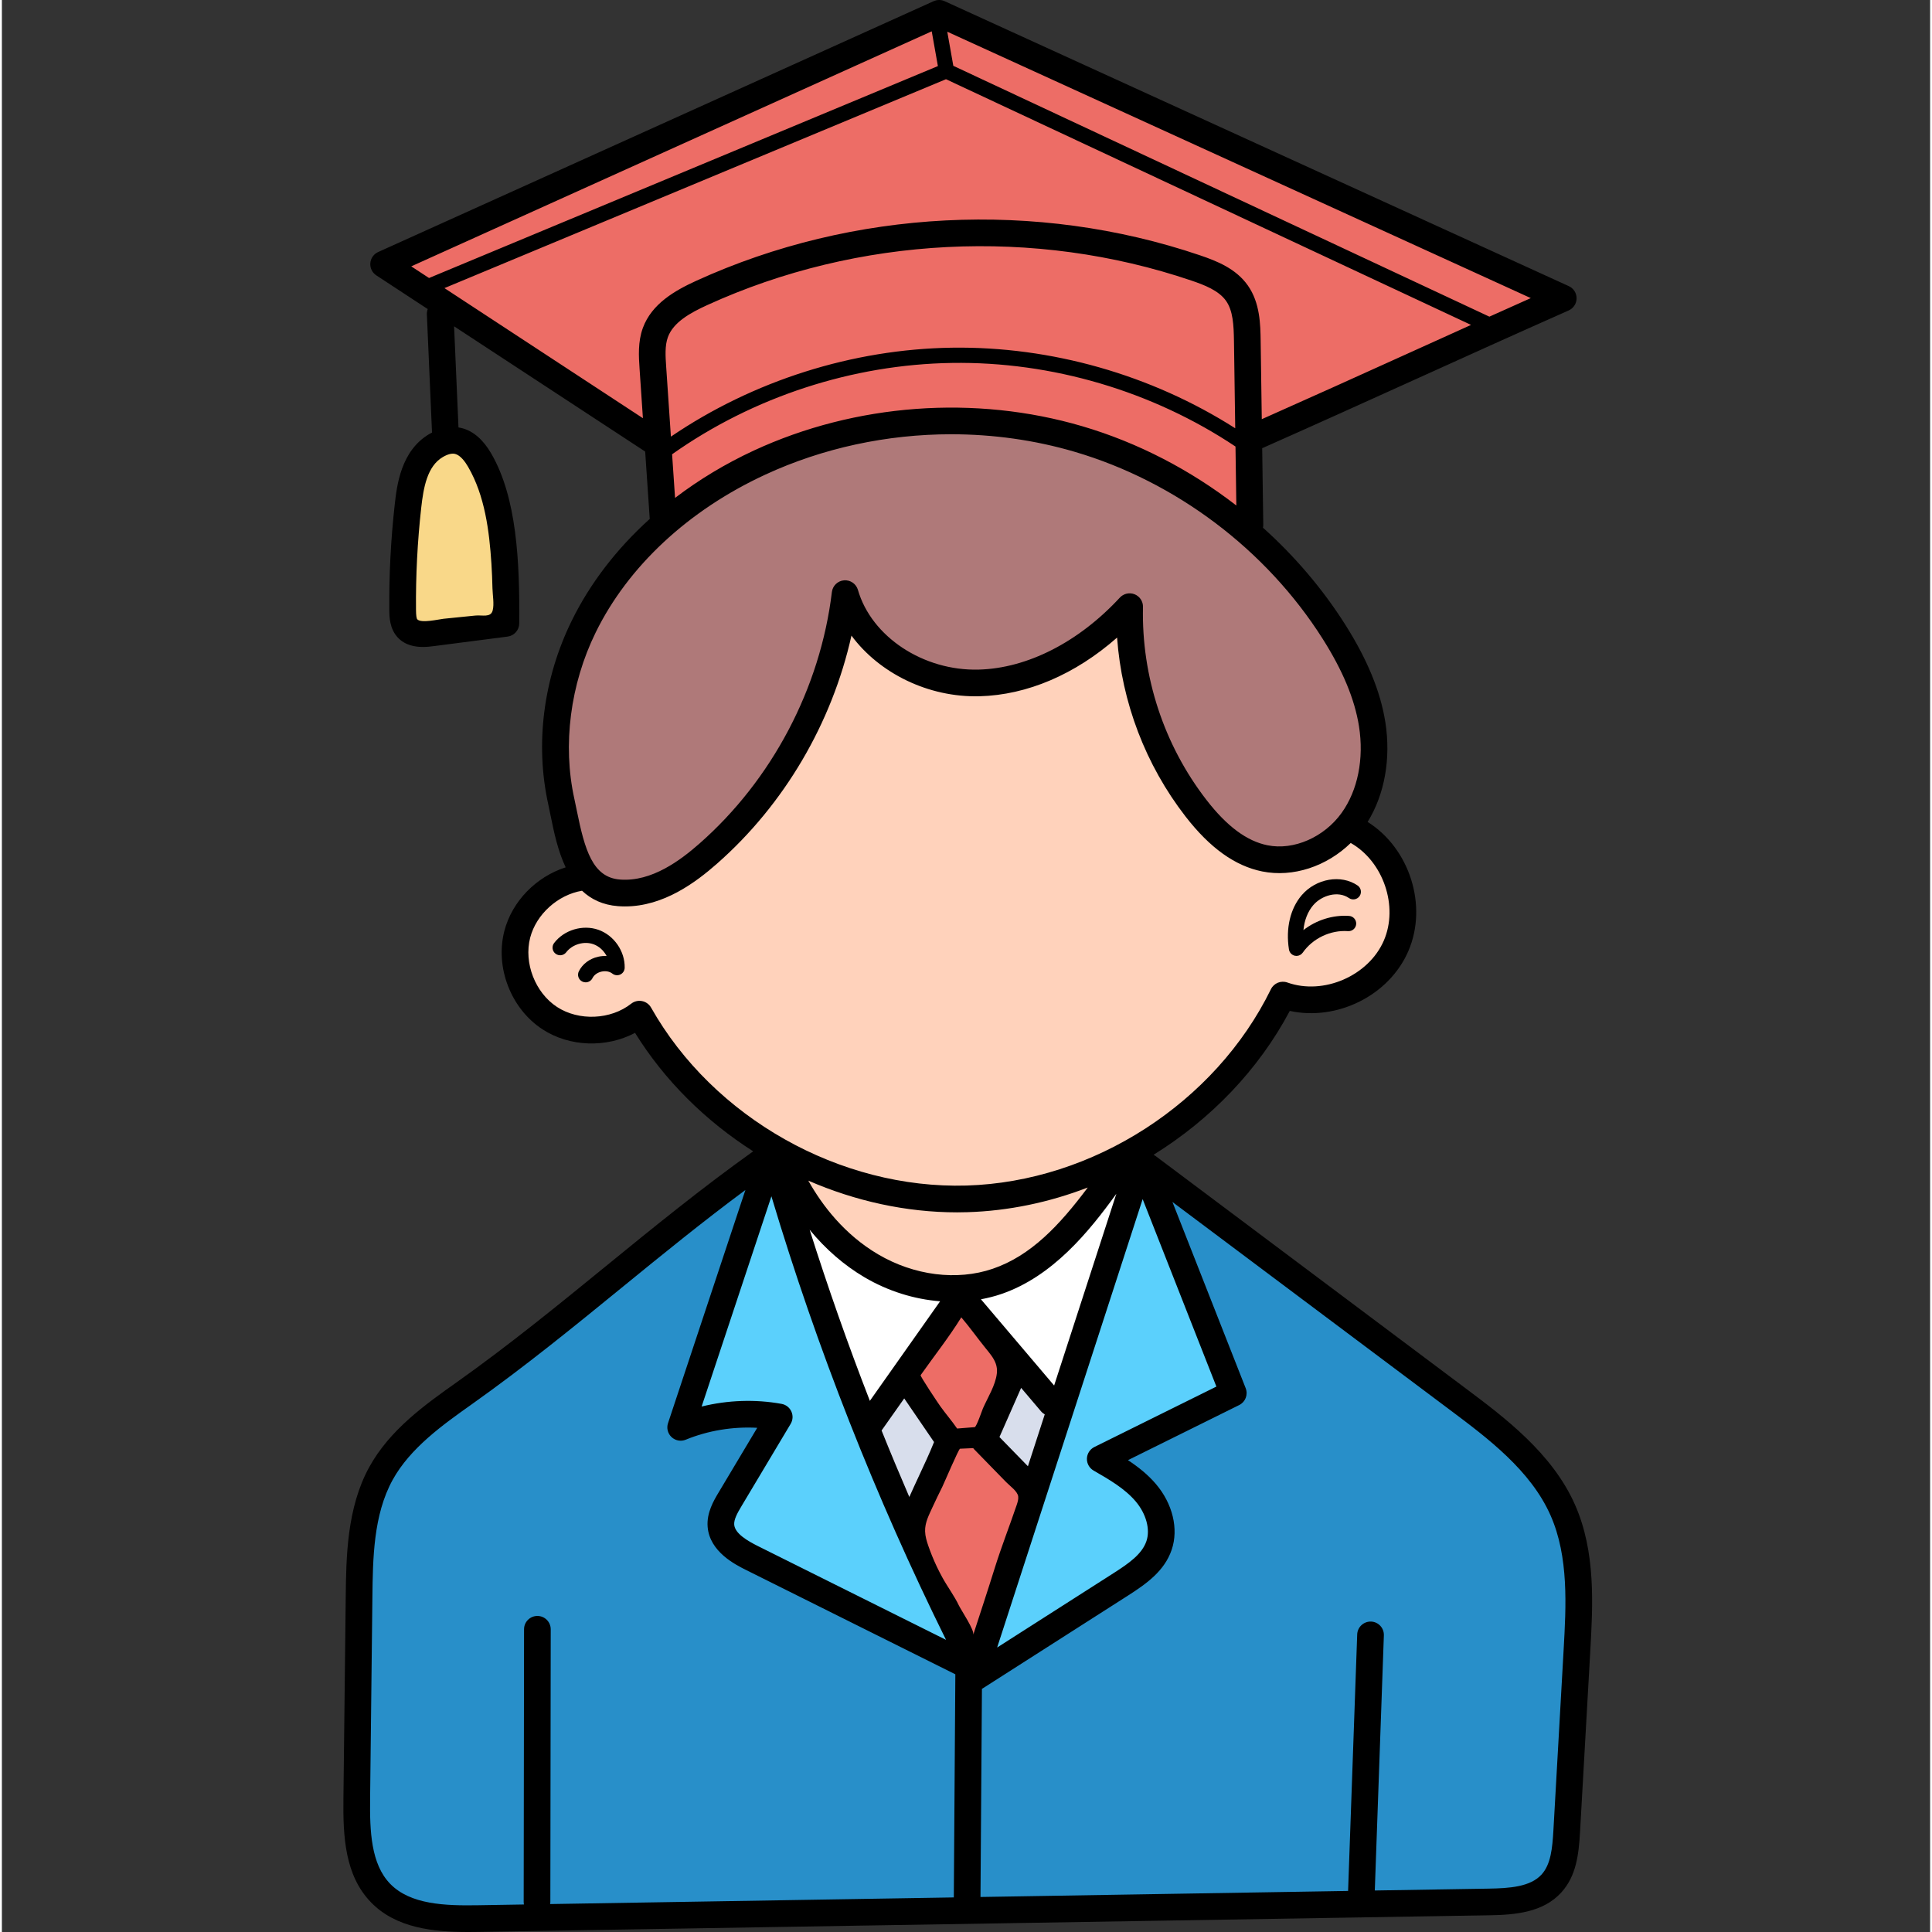 <svg xmlns="http://www.w3.org/2000/svg" height="511pt" version="1.1" viewBox="-90 0 511 511.999" width="511pt">
<rect x="-90" y="0" width="511" height="511.999" fill="#333333" stroke="none"/>
<g id="surface1">
<path d="M 187.703 372.109 L 179.301 362.203 L 170.812 381.473 L 183.234 394.223 L 189.98 373.438 L 187.863 372.227 C 187.785 372.184 187.719 372.129 187.703 372.109 Z M 187.703 372.109 " style=" stroke:none;fill-rule:nonzero;fill:rgb(84.706%,87.059%,92.549%);fill-opacity:1;" />
<path d="M 139.742 378.703 L 140.348 380.219 C 142.699 386.066 145.18 392.016 147.73 397.91 L 150.469 404.246 L 153.23 397.922 C 153.887 396.422 154.574 394.938 155.254 393.473 L 155.758 392.387 C 157.207 389.293 158.613 386.27 159.816 383.281 L 160.414 381.793 L 149.16 365.34 Z M 139.742 378.703 " style=" stroke:none;fill-rule:nonzero;fill:rgb(84.706%,87.059%,92.549%);fill-opacity:1;" />
<path d="M 295.574 371.262 L 213.539 309.789 L 236.832 368.984 C 236.934 369.242 236.82 369.539 236.574 369.66 L 202.418 386.578 L 206.77 389.453 C 209.68 391.375 211.832 393.207 213.535 395.211 C 217.301 399.645 218.695 405.199 217.18 409.703 C 215.594 414.398 211.52 417.309 206.75 420.363 L 168.371 444.883 L 168.297 444.918 L 166.734 445.828 L 166.312 505.77 L 269.652 504.062 L 272.172 433.246 C 272.18 432.957 272.422 432.727 272.727 432.727 C 272.906 432.734 273.023 432.824 273.094 432.898 C 273.16 432.969 273.242 433.098 273.234 433.285 L 270.723 504.051 L 304.062 503.5 C 310.188 503.398 316.484 502.953 320.27 498.773 C 323.344 495.367 323.855 490.598 324.168 485.168 L 326.867 437.363 C 327.547 425.496 328.316 412.043 323.148 400.367 C 317.562 387.738 305.887 378.988 295.574 371.262 Z M 295.574 371.262 " style=" stroke:none;fill-rule:nonzero;fill:rgb(15.686%,56.078%,78.824%);fill-opacity:1;" />
<path d="M 100.023 404.383 C 99.793 401.617 101.359 398.988 102.52 397.039 L 115.297 375.652 L 110.336 375.387 C 109.492 375.34 108.633 375.316 107.785 375.316 C 101.707 375.316 95.586 376.504 90.07 378.762 C 90.012 378.785 89.949 378.797 89.883 378.797 C 89.75 378.797 89.617 378.746 89.52 378.652 C 89.371 378.516 89.312 378.297 89.383 378.094 L 112.883 307.297 L 105.258 312.949 C 93.871 321.391 83.102 330.168 72.688 338.656 C 60.051 348.969 46.98 359.637 32.773 369.715 C 24.875 375.316 15.926 381.668 10.926 390.734 C 5.438 400.707 5.309 412.719 5.195 423.316 L 4.586 476.734 C 4.477 485.844 4.863 495.246 10.738 501.305 C 16.375 507.133 25.008 507.938 33.5 507.938 C 34.449 507.938 35.398 507.926 36.344 507.91 L 48.395 507.711 L 51.902 507.633 L 51.898 507.648 L 165.242 505.781 L 165.688 441.863 L 108.633 413.414 C 105.965 412.086 100.418 409.324 100.023 404.383 Z M 52.355 504.039 C 52.355 504.035 52.352 504.031 52.352 504.031 C 52.352 504.031 51.934 507.355 51.934 507.355 L 51.281 504.102 L 51.383 431.77 C 51.383 431.477 51.621 431.242 51.922 431.242 C 52.098 431.242 52.219 431.324 52.289 431.395 C 52.359 431.465 52.445 431.586 52.441 431.777 Z M 52.355 504.039 " style=" stroke:none;fill-rule:nonzero;fill:rgb(15.686%,56.078%,78.824%);fill-opacity:1;" />
<path d="M 200.836 386.168 L 235.656 368.926 L 212.043 308.898 L 168.316 443.645 L 206.168 419.461 C 210.586 416.641 214.676 413.75 216.168 409.359 C 217.566 405.211 216.25 400.059 212.727 395.902 C 209.5 392.121 205.109 389.59 200.812 387.109 C 200.641 387.012 200.539 386.828 200.543 386.633 C 200.547 386.434 200.664 386.254 200.836 386.168 Z M 200.836 386.168 " style=" stroke:none;fill-rule:nonzero;fill:rgb(35.686%,81.569%,98.824%);fill-opacity:1;" />
<path d="M 116.809 316.172 L 114.082 307.062 L 90.883 376.969 L 96.164 375.664 C 99.957 374.723 103.863 374.246 107.773 374.246 C 110.59 374.246 113.391 374.496 116.09 374.992 C 116.27 375.023 116.418 375.137 116.496 375.305 C 116.562 375.457 116.551 375.637 116.457 375.793 L 103.441 397.582 C 102.043 399.91 100.902 402.023 101.082 404.289 C 101.391 408.113 105.316 410.562 109.113 412.453 L 166.844 441.23 L 162.895 433.242 C 144.328 395.684 128.824 356.297 116.809 316.172 Z M 116.809 316.172 " style=" stroke:none;fill-rule:nonzero;fill:rgb(35.686%,81.569%,98.824%);fill-opacity:1;" />
<path d="M 173.906 340.086 C 172.328 340.621 170.648 341.051 168.918 341.371 L 164.098 342.262 L 158.875 341.859 C 152.352 341.355 145.867 339.297 140.117 335.898 C 135.027 332.891 130.402 328.887 126.379 323.996 L 121.203 326.805 C 126.059 342.156 131.449 357.473 137.23 372.328 L 139.254 377.535 L 163.98 342.492 L 190.047 373.223 L 208.199 317.297 L 202.914 314.613 C 195.531 324.832 186.312 335.848 173.906 340.086 Z M 173.906 340.086 " style=" stroke:none;fill-rule:nonzero;fill:rgb(100%,100%,100%);fill-opacity:1;" />
<path d="M 64.66 166.293 C 57.637 180.629 55.492 197.398 58.773 212.289 C 58.898 212.875 59.023 213.48 59.152 214.098 L 59.422 215.406 C 61.223 224.277 63.461 235.32 73.594 236.082 C 74.105 236.121 74.613 236.141 75.117 236.141 C 84.066 236.141 91.801 230.242 96.844 225.805 C 116.637 208.406 129.797 183.418 132.941 157.25 C 132.973 157.004 133.184 156.801 133.461 156.781 C 133.707 156.781 133.914 156.93 133.98 157.172 C 137.871 170.668 152.152 180.465 167.941 180.465 C 168.285 180.465 168.633 180.461 168.973 180.449 C 182.637 180.09 197.035 172.785 208.473 160.41 C 208.578 160.301 208.715 160.238 208.863 160.238 C 208.926 160.238 208.992 160.25 209.07 160.281 C 209.277 160.367 209.41 160.566 209.406 160.781 C 208.969 179.918 215.18 198.777 226.895 213.879 C 232.734 221.418 238.594 225.691 244.797 226.949 C 246 227.195 247.25 227.316 248.516 227.316 C 255.738 227.316 263.008 223.422 267.492 217.156 C 272.227 210.543 274.09 201.375 272.609 192 C 271.402 184.402 268.109 176.441 262.539 167.652 C 247.195 143.457 222.637 124.945 195.164 116.863 C 184.402 113.691 173.109 112.082 161.594 112.082 C 144.051 112.082 126.559 115.883 111.012 123.078 C 90.023 132.801 73.562 148.148 64.66 166.293 Z M 64.66 166.293 " style=" stroke:none;fill-rule:nonzero;fill:rgb(68.627%,47.451%,47.451%);fill-opacity:1;" />
<path d="M 268.934 220.781 L 266.973 219.668 L 265.359 221.242 C 260.711 225.781 254.59 228.383 248.566 228.383 C 247.215 228.383 245.879 228.25 244.59 227.988 C 238.121 226.68 232.055 222.277 226.047 214.535 C 215.801 201.305 209.746 185.473 208.539 168.746 L 208.102 162.719 L 203.562 166.707 C 192.895 176.09 180.941 181.211 169 181.52 C 168.684 181.527 168.367 181.531 168.051 181.531 C 156.035 181.531 144.352 175.832 137.555 166.656 L 133.645 161.375 L 132.215 167.789 C 127.156 190.516 114.844 211.402 97.555 226.609 C 92.375 231.16 84.418 237.211 75.133 237.211 C 74.555 237.211 74.035 237.191 73.523 237.148 C 70.414 236.914 67.891 235.84 65.805 233.871 L 64.719 232.844 L 63.246 233.094 C 55.637 234.371 48.996 240.402 47.102 247.75 C 45.062 255.629 48.664 264.922 55.473 269.359 C 58.57 271.383 62.301 272.457 66.27 272.457 C 70.879 272.457 75.273 270.992 78.629 268.348 C 78.723 268.273 78.844 268.23 78.957 268.23 L 79.07 268.242 C 79.227 268.273 79.355 268.371 79.434 268.508 C 95.891 297.645 129.539 317.219 163.156 317.219 C 164.012 317.219 164.875 317.203 165.734 317.18 C 200.332 316.148 233.793 294.562 249 263.465 C 249.109 263.246 249.32 263.168 249.484 263.168 C 249.543 263.168 249.602 263.176 249.656 263.195 C 251.945 264.016 254.391 264.43 256.922 264.43 C 266.34 264.43 275.41 258.695 278.977 250.484 C 283.504 240.039 278.906 226.438 268.934 220.781 Z M 268.934 220.781 " style=" stroke:none;fill-rule:nonzero;fill:rgb(100%,82.353%,73.333%);fill-opacity:1;" />
<path d="M 140.66 334.984 C 147.254 338.879 154.637 340.938 162.012 340.938 C 166.047 340.938 169.926 340.312 173.547 339.078 C 185.051 335.141 193.145 325.898 200.176 316.496 L 206.414 308.156 L 196.695 311.902 C 186.566 315.801 176.16 317.938 165.758 318.242 C 164.887 318.27 164.012 318.281 163.145 318.281 C 150.398 318.281 137.172 315.461 124.902 310.129 L 116.707 306.57 L 121.09 314.352 C 126.164 323.363 132.746 330.305 140.66 334.984 Z M 140.66 334.984 " style=" stroke:none;fill-rule:nonzero;fill:rgb(100%,82.353%,73.333%);fill-opacity:1;" />
<path d="M 235.309 136.332 L 240.234 140.148 L 239.891 116.719 L 239.887 116.719 L 239.512 90.367 C 239.445 85.566 239.199 81.316 236.863 77.988 C 234.398 74.504 230.062 72.816 226.195 71.508 C 208.066 65.359 188.977 62.242 169.457 62.242 C 143.957 62.242 118.461 67.727 95.727 78.098 C 90.551 80.461 85.512 83.328 83.688 88.293 C 82.617 91.191 82.848 94.477 83.047 97.371 L 84.652 121.133 L 84.656 121.129 L 85.773 137.715 L 90.207 134.336 C 96.457 129.578 103.305 125.461 110.562 122.102 C 126.23 114.852 143.883 111.016 161.613 111.016 C 173.223 111.016 184.613 112.637 195.461 115.828 C 209.566 119.984 223.344 127.078 235.309 136.332 Z M 235.309 136.332 " style=" stroke:none;fill-rule:nonzero;fill:rgb(92.941%,42.745%,40%);fill-opacity:1;" />
<path d="M 151.938 407.52 L 154.535 413.199 C 157.77 420.273 161.203 427.457 164.738 434.555 L 168.012 441.133 L 174.488 421.156 L 179.699 405.113 L 179.703 405.117 L 182.855 395.371 L 169.758 381.934 C 169.797 381.969 169.832 382.008 169.836 382.012 L 169.121 381.113 L 169.828 381.059 L 178.527 361.301 L 171.332 352.824 L 164.059 344.23 L 149.82 364.402 L 156.383 374 L 156.379 374 L 161.586 381.617 L 161.113 382.836 C 160.297 384.953 159.309 387.258 158.008 390.098 L 157.656 390.859 L 157.652 390.855 L 156.305 393.754 C 154.734 397.121 153.227 400.418 152.031 403.656 C 152.02 403.68 152 403.727 151.953 403.797 L 151.246 404.809 L 150.488 404.348 L 150.914 405.285 L 150.125 406.422 Z M 151.938 407.52 " style=" stroke:none;fill-rule:nonzero;fill:rgb(92.941%,42.745%,40%);fill-opacity:1;" />
<path d="M 158.707 3.977 L 158.379 4.125 L 156.598 3.309 L 156.863 4.809 L 12.266 70.105 L 22.891 77.059 L 22.895 77.059 L 83.285 116.645 L 81.988 97.441 C 81.789 94.59 81.539 91.043 82.691 87.918 C 84.656 82.574 90.16 79.465 95.281 77.129 C 118.152 66.695 143.805 61.18 169.469 61.18 C 189.113 61.18 208.312 64.316 226.543 70.5 C 230.582 71.871 235.113 73.648 237.742 77.379 C 240.457 81.227 240.527 86.281 240.586 90.352 L 240.949 115.676 L 245.102 113.832 C 257.254 108.438 269.086 103.086 280.527 97.91 L 283.066 96.762 C 288.812 94.152 294.66 91.516 300.578 88.844 L 304.848 86.918 L 306.469 86.191 C 309.758 84.715 313.062 83.234 316.398 81.738 L 322.457 79.031 L 158.762 4.301 Z M 158.707 3.977 " style=" stroke:none;fill-rule:nonzero;fill:rgb(92.941%,42.745%,40%);fill-opacity:1;" />
<path d="M 21.449 167.383 C 22.121 167.383 22.902 167.328 23.832 167.207 L 25.383 167 L 25.383 167.004 L 33.406 165.965 L 33.406 165.969 L 43.039 164.73 L 43.051 162.105 C 43.113 149.172 42.383 132.957 36.156 122.234 C 34.566 119.496 32.848 117.914 30.914 117.402 C 30.469 117.285 30 117.223 29.52 117.223 C 28.215 117.223 26.855 117.648 25.352 118.52 C 19.516 121.918 18.629 129.895 18.152 134.176 C 17.133 143.199 16.66 152.445 16.742 161.652 C 16.758 163.73 16.945 165.133 17.867 166.145 C 18.887 167.258 20.398 167.383 21.449 167.383 Z M 21.449 167.383 " style=" stroke:none;fill-rule:nonzero;fill:rgb(97.647%,84.706%,53.725%);fill-opacity:1;" />
<path d="M 326.871 398.723 C 320.844 385.109 308.184 375.621 298.012 368 L 215.699 306.324 C 215.566 306.223 215.422 306.148 215.277 306.07 C 215.27 306.047 215.254 306.027 215.242 306.004 C 230.316 296.66 243.039 283.508 251.309 267.898 C 263.723 270.633 277.574 263.906 282.699 252.109 C 287.969 239.984 283.031 224.785 271.934 217.816 C 276.441 210.527 278.152 201.012 276.625 191.359 C 275.332 183.215 271.848 174.746 265.969 165.469 C 259.961 155.996 252.586 147.367 244.199 139.844 C 244.254 139.59 244.285 139.332 244.281 139.062 L 243.992 118.754 C 244.066 118.727 244.145 118.715 244.219 118.68 C 258.188 112.488 271.688 106.375 284.742 100.465 C 297.781 94.559 311.27 88.453 325.211 82.273 C 326.48 81.711 327.305 80.453 327.312 79.062 C 327.32 77.668 326.512 76.402 325.246 75.828 L 159.848 0.32 C 158.922 -0.105 157.855 -0.105 156.926 0.312 L 9.711 66.793 C 8.535 67.324 7.742 68.453 7.641 69.742 C 7.539 71.027 8.148 72.266 9.227 72.973 L 22.855 81.906 C 22.691 82.34 22.605 82.816 22.625 83.312 L 23.988 114.637 C 23.758 114.758 23.531 114.871 23.301 115.004 C 15.711 119.426 14.668 128.727 14.109 133.723 C 13.07 142.973 12.586 152.383 12.672 161.691 C 12.691 163.391 12.719 166.559 14.883 168.91 C 16.797 170.992 19.43 171.453 21.57 171.453 C 22.691 171.453 23.676 171.328 24.352 171.242 L 44.02 168.703 C 45.77 168.473 47.086 166.992 47.102 165.227 C 47.246 148.734 46.449 131.863 39.684 120.191 C 37.559 116.527 34.957 114.262 31.957 113.469 C 31.641 113.387 31.324 113.324 31.004 113.273 L 29.84 86.48 L 80.48 119.668 L 81.688 137.516 C 72.949 145.414 65.895 154.543 61.012 164.5 C 53.473 179.871 51.266 197.156 54.797 213.168 C 55.008 214.141 55.219 215.164 55.43 216.215 C 56.27 220.344 57.309 225.43 59.41 229.852 C 51.66 232.32 45.203 238.805 43.156 246.73 C 40.664 256.375 44.91 267.324 53.25 272.77 C 60.465 277.48 70.223 277.73 77.793 273.719 C 85.633 286.371 96.504 297.078 109.102 305.113 C 95.34 314.941 82.52 325.387 70.117 335.504 C 57.48 345.812 44.414 356.469 30.434 366.383 C 22.176 372.242 12.816 378.875 7.367 388.773 C 1.391 399.621 1.242 412.734 1.121 423.266 L 0.512 476.691 C 0.398 486.648 0.867 496.965 7.812 504.133 C 14.465 511 24.406 512 33.68 512 C 34.598 512 35.512 511.988 36.414 511.973 L 269.934 508.133 C 269.969 508.133 270.004 508.148 270.043 508.148 C 270.086 508.148 270.129 508.148 270.172 508.148 C 270.258 508.148 270.344 508.129 270.43 508.125 L 304.129 507.57 C 310.836 507.461 318.398 506.891 323.281 501.5 C 327.258 497.109 327.891 491.379 328.23 485.398 L 330.938 437.59 C 331.633 425.258 332.426 411.277 326.871 398.723 Z M 231.855 367.457 L 199.508 383.477 C 198.34 384.059 197.586 385.234 197.543 386.535 C 197.504 387.84 198.184 389.059 199.312 389.711 C 203.359 392.039 207.543 394.449 210.441 397.855 C 213.242 401.148 214.371 405.289 213.32 408.402 C 212.16 411.852 208.664 414.305 204.555 416.93 L 173.754 436.609 L 212.316 317.781 Z M 172.211 359.219 C 173.199 360.602 173.895 362.066 173.676 363.969 C 173.32 367.105 171.262 370.352 170 373.211 C 169.793 373.684 168.281 378.156 167.801 378.207 L 163.148 378.578 C 161.73 376.508 160.09 374.641 158.648 372.613 C 158.098 371.836 153.301 364.684 153.477 364.43 C 157.055 359.359 161.008 354.367 164.254 349.109 C 166.527 351.777 168.535 354.625 170.742 357.344 C 171.254 357.973 171.762 358.59 172.211 359.219 Z M 172.578 336.238 C 163.098 339.473 151.738 338.035 142.184 332.398 C 133.32 327.164 127.453 319.543 123.707 312.879 C 136.148 318.293 149.617 321.285 163.141 321.285 C 164.043 321.285 164.949 321.27 165.855 321.242 C 176.766 320.918 187.57 318.633 197.77 314.703 C 190.32 324.66 182.742 332.766 172.578 336.238 Z M 205.344 316.367 L 188.855 367.176 L 169.461 344.324 C 171.301 343.984 173.109 343.527 174.863 342.926 C 188.445 338.285 198.082 326.422 205.344 316.367 Z M 138.59 338.484 C 144.836 342.168 151.766 344.316 158.641 344.852 L 140.023 371.238 C 134.215 356.297 128.895 341.168 124.066 325.902 C 128.285 331.031 133.168 335.285 138.59 338.484 Z M 149.129 370.594 L 157.031 382.156 C 155.836 385.141 154.422 388.168 153.047 391.113 C 152.191 392.953 151.316 394.824 150.48 396.715 C 147.957 390.875 145.504 385.004 143.129 379.098 Z M 180.109 367.801 L 185.41 374.047 C 185.691 374.375 186.02 374.625 186.371 374.824 L 181.91 388.57 L 174.367 380.832 Z M 315.176 79 C 311.48 80.648 307.832 82.285 304.203 83.918 L 162.133 17.441 C 162.129 17.414 162.133 17.387 162.125 17.363 L 160.539 8.406 Z M 23.199 73.676 L 18.484 70.586 L 156.418 8.301 L 158.051 17.512 Z M 30.145 120.305 C 31.543 120.676 32.777 122.375 33.566 123.738 C 37.988 131.359 39.164 140.695 39.73 149.336 C 39.871 151.523 39.957 153.707 40.008 155.898 C 40.047 157.637 40.512 160.121 40.059 161.801 C 39.535 163.734 37.312 162.949 35.469 163.129 C 32.664 163.406 29.863 163.699 27.062 163.98 C 25.844 164.105 21.102 165.242 20.086 164.125 C 19.871 163.891 19.758 163.051 19.746 161.625 C 19.66 152.602 20.129 143.48 21.133 134.516 C 21.719 129.305 22.691 123.543 26.859 121.117 C 28.176 120.348 29.281 120.074 30.145 120.305 Z M 79.875 86.883 C 78.512 90.586 78.777 94.504 78.988 97.652 L 79.879 110.828 L 27.281 76.352 L 160.195 20.992 L 299.344 86.105 C 293.418 88.777 287.578 91.422 281.828 94.027 C 269.578 99.574 256.922 105.297 243.883 111.09 L 243.586 90.305 C 243.523 86.066 243.441 80.262 240.191 75.652 C 237.039 71.176 231.988 69.176 227.5 67.656 C 184.238 52.984 135.594 55.441 94.035 74.402 C 88.352 76.996 82.223 80.504 79.875 86.883 Z M 161.789 96.18 C 188.238 95.773 214.914 103.656 236.918 118.336 L 237.141 133.961 C 224.945 124.523 211.035 117.285 196.309 112.953 C 167.898 104.594 136.188 106.938 109.309 119.383 C 101.723 122.895 94.719 127.133 88.398 131.949 L 87.613 120.387 C 109.121 105.172 135.445 96.574 161.789 96.18 Z M 87.297 115.715 L 86.043 97.176 C 85.855 94.441 85.664 91.613 86.504 89.328 C 87.953 85.395 92.391 82.918 96.969 80.832 C 136.906 62.613 183.656 60.25 225.23 74.352 C 228.66 75.516 232.484 76.988 234.41 79.723 C 236.254 82.336 236.453 86.109 236.516 90.41 L 236.848 113.496 C 214.625 99.332 188.078 91.754 161.727 92.141 C 135.391 92.535 109.082 100.902 87.297 115.715 Z M 67.359 167.613 C 75.957 150.078 91.91 135.227 112.277 125.797 C 127.613 118.695 144.617 115.082 161.59 115.082 C 172.668 115.082 183.734 116.621 194.312 119.734 C 221.105 127.617 245.047 145.668 259.996 169.254 C 265.352 177.699 268.504 185.293 269.645 192.465 C 271.008 201.07 269.336 209.434 265.055 215.41 C 260.426 221.879 252.344 225.418 245.391 224.004 C 239.918 222.898 234.645 218.984 229.262 212.039 C 217.965 197.469 211.98 179.289 212.402 160.852 C 212.438 159.383 211.559 158.047 210.195 157.496 C 208.832 156.941 207.27 157.293 206.273 158.371 C 195.375 170.16 181.75 177.113 168.891 177.449 C 154.219 177.855 140.441 168.754 136.863 156.336 C 136.398 154.723 134.863 153.66 133.184 153.793 C 131.508 153.926 130.16 155.227 129.957 156.895 C 126.902 182.34 114.109 206.633 94.863 223.555 C 89.859 227.949 82.234 233.73 73.82 233.09 C 66.516 232.539 64.461 225.164 62.359 214.809 C 62.137 213.719 61.922 212.66 61.699 211.648 C 58.559 197.402 60.621 181.348 67.359 167.613 Z M 82.043 267.027 C 81.535 266.129 80.66 265.496 79.648 265.297 C 78.641 265.094 77.59 265.348 76.777 265.984 C 71.352 270.258 62.898 270.629 57.113 266.852 C 51.332 263.078 48.273 255.188 50 248.5 C 51.613 242.258 57.383 237.121 63.746 236.055 C 66.121 238.297 69.207 239.832 73.289 240.141 C 73.914 240.188 74.527 240.211 75.137 240.211 C 85.387 240.211 93.906 233.812 99.531 228.867 C 117.348 213.203 129.98 191.613 135.145 168.441 C 142.504 178.387 155.473 184.863 169.078 184.516 C 181.73 184.188 194.445 178.723 205.539 168.965 C 206.781 186.125 213.082 202.707 223.676 216.375 C 230.137 224.711 236.781 229.477 243.988 230.938 C 252.172 232.59 261.082 229.609 267.457 223.398 C 276.078 228.277 280.176 240.184 276.219 249.293 C 272.172 258.609 260.238 263.789 250.668 260.375 C 248.973 259.773 247.094 260.535 246.305 262.152 C 231.578 292.277 199.164 313.184 165.645 314.18 C 132.129 315.164 98.531 296.223 82.043 267.027 Z M 113.934 317.035 C 126.012 357.367 141.547 396.824 160.207 434.574 L 110.449 409.773 C 107.582 408.344 104.266 406.402 104.074 404.055 C 103.965 402.684 104.887 401.012 106.016 399.125 L 119.035 377.332 C 119.629 376.336 119.699 375.113 119.219 374.059 C 118.742 373 117.773 372.25 116.633 372.043 C 109.672 370.773 102.352 371.035 95.441 372.746 Z M 162.27 502.836 L 55.301 504.594 C 55.324 504.434 55.348 504.277 55.348 504.109 L 55.449 431.781 C 55.449 429.828 53.871 428.242 51.918 428.242 L 51.914 428.242 C 49.961 428.242 48.379 429.82 48.379 431.77 L 48.281 504.098 C 48.281 504.309 48.305 504.512 48.34 504.707 L 36.297 504.906 C 27.387 505.062 18.234 504.734 12.887 499.215 C 7.812 493.977 7.484 485.254 7.582 476.773 L 8.188 423.348 C 8.305 413.098 8.438 401.477 13.555 392.184 C 18.227 383.707 26.883 377.57 34.523 372.152 C 48.699 362.098 61.855 351.367 74.582 340.984 C 85.016 332.477 95.75 323.734 107.039 315.363 L 86.531 377.152 C 86.094 378.465 86.461 379.906 87.473 380.848 C 88.484 381.793 89.949 382.062 91.227 381.535 C 97.164 379.098 103.738 378.027 110.172 378.383 L 99.949 395.5 C 98.664 397.648 96.727 400.891 97.031 404.629 C 97.566 411.254 104.387 414.652 107.297 416.102 L 162.676 443.707 Z M 156.453 412.18 C 156.121 411.355 155.812 410.527 155.52 409.688 C 155.086 408.43 154.695 407.141 154.66 405.812 C 154.602 403.434 155.703 401.465 156.645 399.371 C 157.449 397.586 158.34 395.828 159.207 394.051 C 159.754 392.93 163.574 383.934 163.918 383.922 C 163.918 383.922 167.402 383.77 167.402 383.77 C 167.477 383.867 167.551 383.965 167.641 384.055 C 169.227 385.684 170.812 387.309 172.398 388.938 C 173.648 390.223 174.902 391.504 176.156 392.789 C 177.113 393.773 179.191 395.215 179.34 396.602 C 179.422 397.371 179.168 398.137 178.922 398.871 C 177.02 404.473 174.867 409.941 173.113 415.562 C 171.273 421.469 169.328 427.34 167.418 433.223 C 167.805 432.039 164.246 426.766 163.641 425.516 C 162.391 422.895 160.637 420.586 159.238 418.047 C 158.191 416.148 157.262 414.188 156.453 412.18 Z M 323.879 437.191 L 321.172 485 C 320.898 489.844 320.473 494.074 318.043 496.754 C 315.059 500.051 309.477 500.414 304.012 500.504 L 273.836 501 L 276.238 433.387 C 276.305 431.438 274.781 429.801 272.832 429.73 C 270.887 429.676 269.242 431.188 269.172 433.137 L 266.758 501.117 L 169.34 502.719 L 169.723 447.559 C 169.773 447.531 169.824 447.508 169.875 447.477 L 208.359 422.887 C 213.422 419.656 218.125 416.285 220.02 410.664 C 221.875 405.16 220.27 398.496 215.824 393.273 C 213.66 390.73 211.07 388.703 208.422 386.953 L 237.902 372.352 C 239.547 371.535 240.293 369.598 239.621 367.891 L 220.207 318.535 L 293.773 373.656 C 303.785 381.156 315.129 389.656 320.406 401.582 C 325.273 412.578 324.531 425.656 323.879 437.191 Z M 323.879 437.191 " style=" stroke:none;fill-rule:nonzero;fill:rgb(0%,0%,0%);fill-opacity:1;" />
<path d="M 68.078 246.406 C 63.945 244.957 59.008 246.426 56.348 249.906 C 55.668 250.793 55.836 252.059 56.723 252.738 C 57.609 253.418 58.875 253.25 59.555 252.363 C 61.16 250.266 64.25 249.344 66.738 250.219 C 68.246 250.746 69.512 251.922 70.266 253.355 C 69.523 253.316 68.766 253.375 68.004 253.547 C 65.719 254.066 63.855 255.477 62.898 257.414 C 62.402 258.414 62.812 259.625 63.812 260.121 C 64.102 260.262 64.406 260.328 64.707 260.328 C 65.449 260.328 66.168 259.918 66.52 259.203 C 66.93 258.375 67.816 257.734 68.895 257.488 C 69.973 257.242 71.051 257.441 71.781 258.012 C 72.383 258.488 73.199 258.578 73.891 258.254 C 74.582 257.926 75.031 257.234 75.047 256.469 C 75.145 252.09 72.211 247.859 68.078 246.406 Z M 68.078 246.406 " style=" stroke:none;fill-rule:nonzero;fill:rgb(0%,0%,0%);fill-opacity:1;" />
<path d="M 252.629 253.273 C 252.781 253.305 252.93 253.324 253.082 253.324 C 253.734 253.324 254.355 253.008 254.738 252.461 C 257.398 248.66 262.109 246.422 266.742 246.762 C 267.859 246.832 268.82 246.004 268.902 244.891 C 268.984 243.781 268.148 242.812 267.035 242.73 C 262.715 242.422 258.328 243.828 254.922 246.484 C 255.176 243.871 256.07 241.57 257.539 239.859 C 259.723 237.316 264.043 235.957 266.992 237.996 C 267.906 238.625 269.164 238.398 269.801 237.48 C 270.434 236.566 270.203 235.305 269.285 234.672 C 264.918 231.652 258.273 232.801 254.473 237.227 C 251.434 240.773 250.199 246.016 251.086 251.621 C 251.219 252.43 251.828 253.086 252.629 253.273 Z M 252.629 253.273 " style=" stroke:none;fill-rule:nonzero;fill:rgb(0%,0%,0%);fill-opacity:1;" />
</g>
</svg>